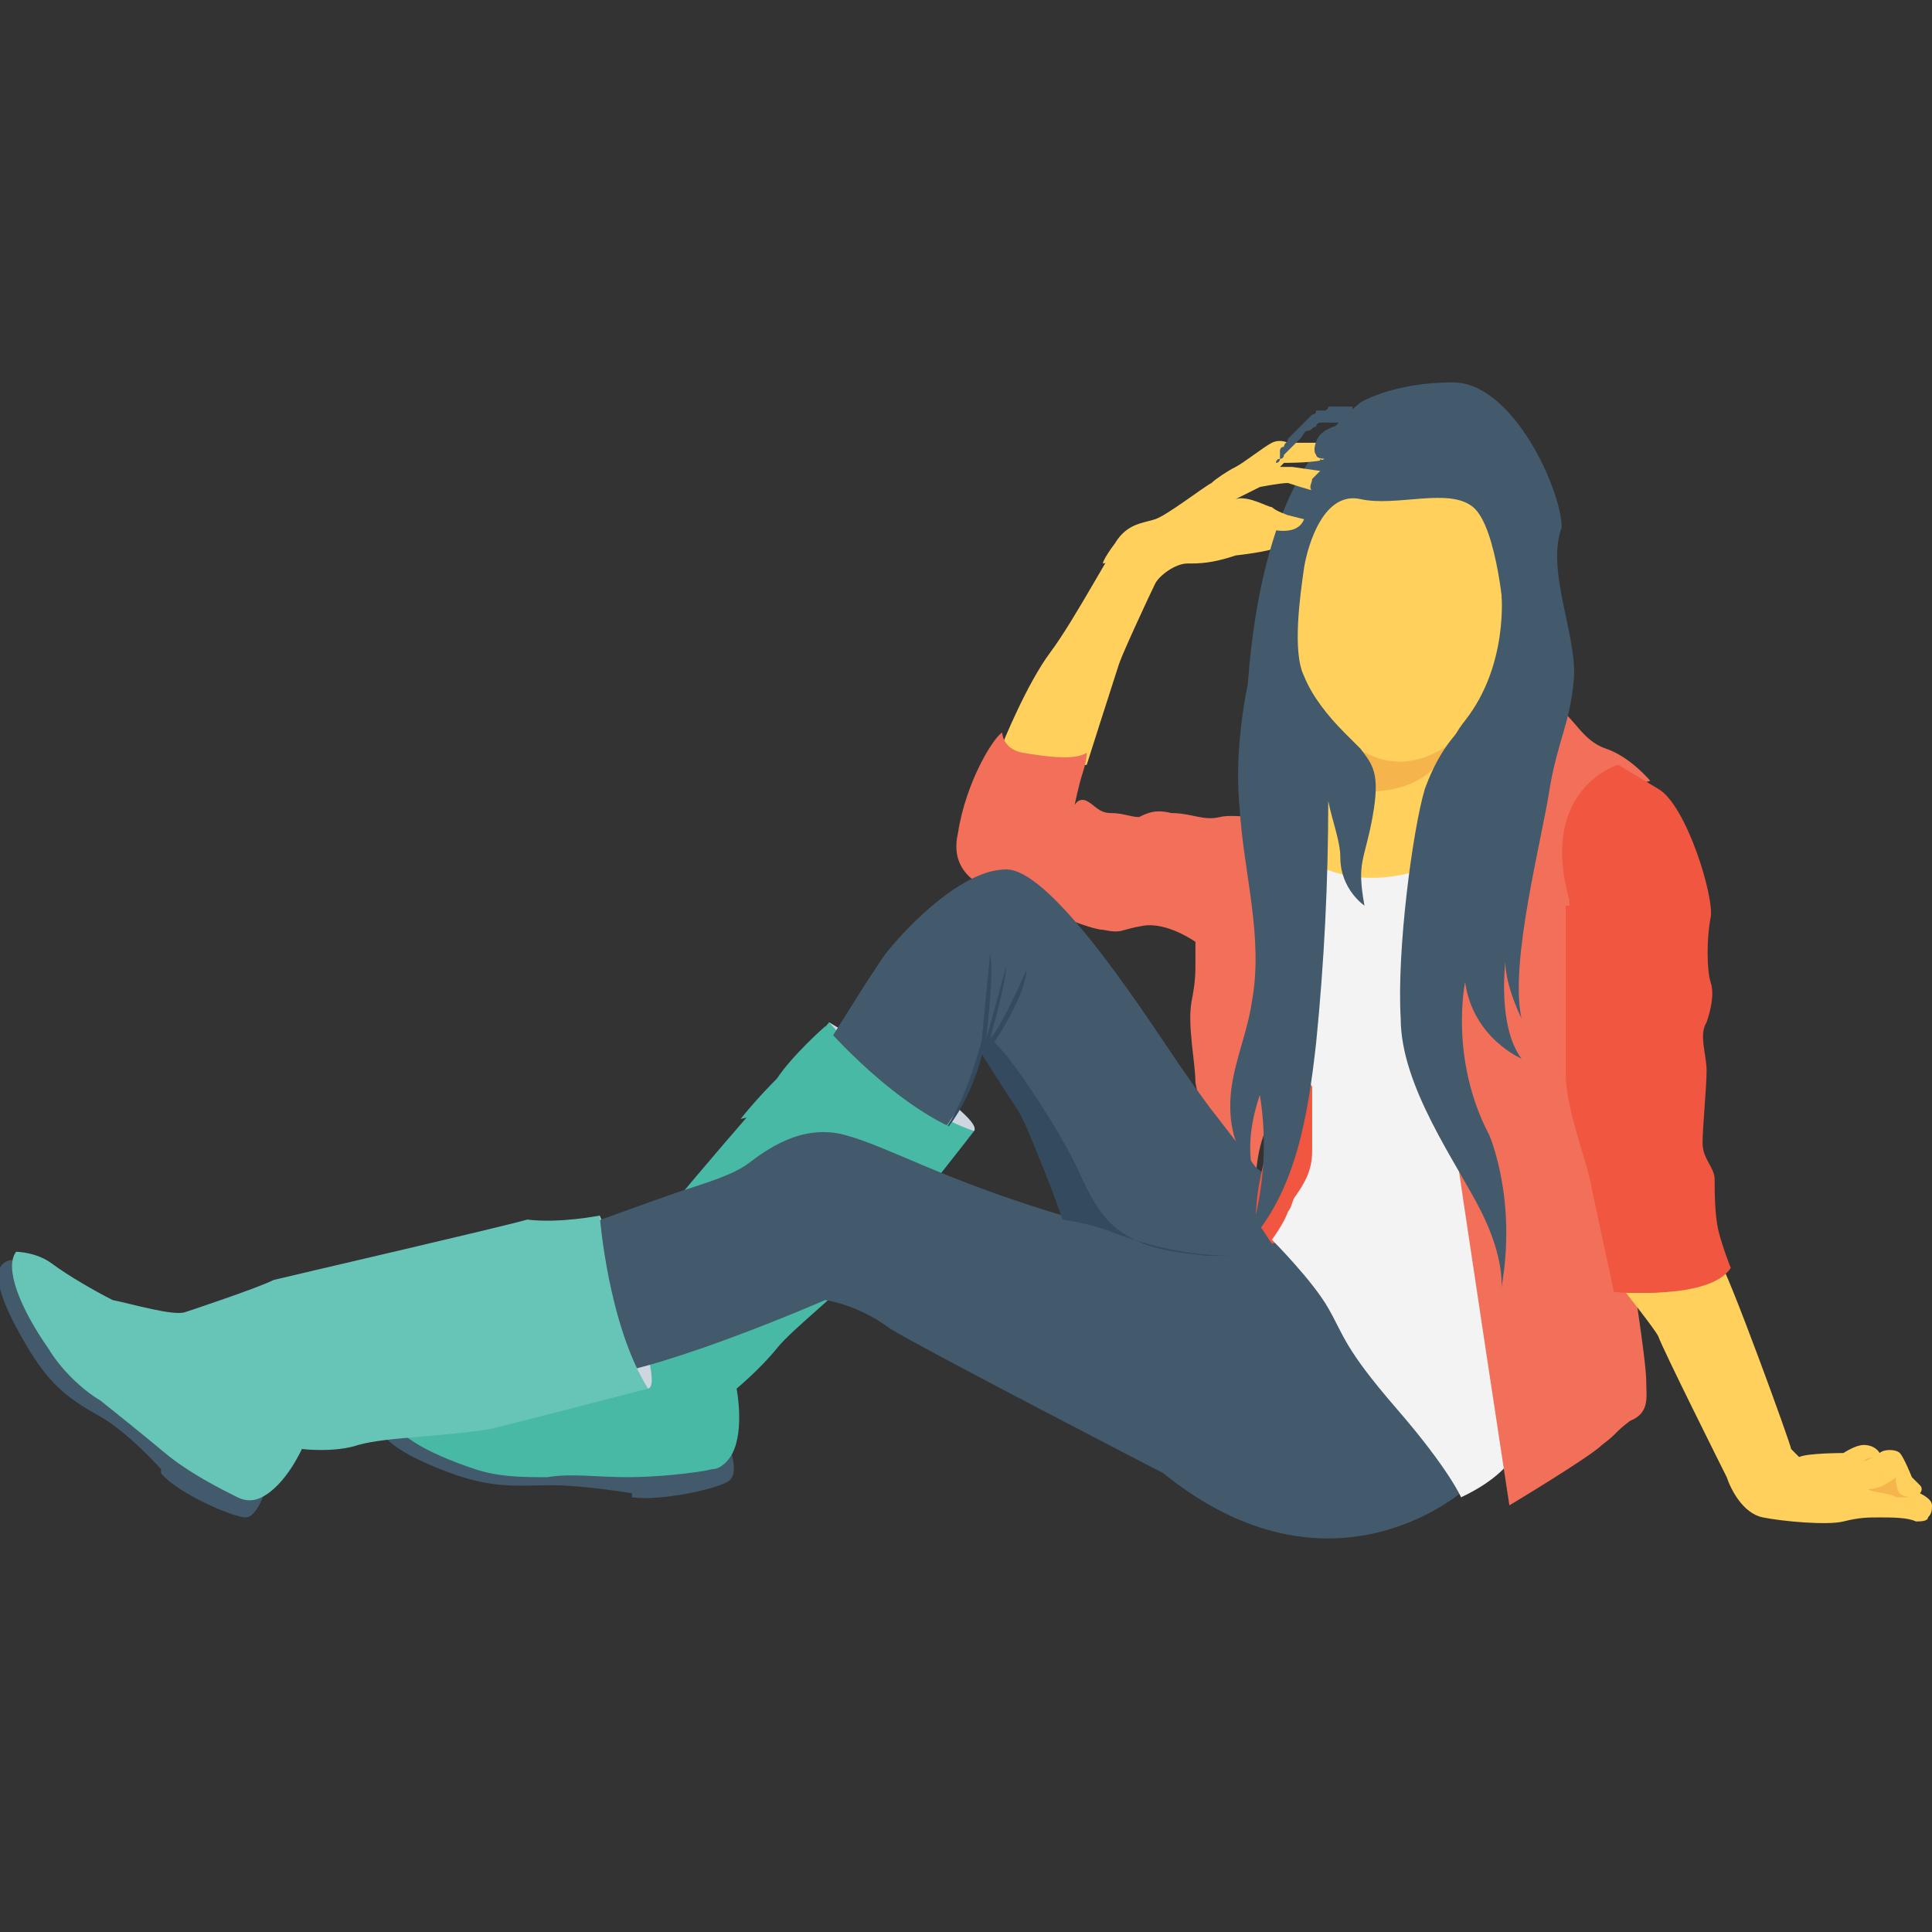 <?xml version="1.0" encoding="utf-8"?>
<!-- Generator: Adobe Illustrator 18.0.0, SVG Export Plug-In . SVG Version: 6.00 Build 0)  -->
<!DOCTYPE svg PUBLIC "-//W3C//DTD SVG 1.1//EN" "http://www.w3.org/Graphics/SVG/1.1/DTD/svg11.dtd">
<svg version="1.1" id="Layer_1" xmlns="http://www.w3.org/2000/svg" xmlns:xlink="http://www.w3.org/1999/xlink" x="0px" y="0px"
	 viewBox="0 0 48 48" enable-background="new 0 0 48 48" xml:space="preserve">
<rect x="0" y="0" width="48" height="48" fill="#333333" stroke="none"/>
<g>
	<g>
		<g>
			<g>
				<path fill="#FFD15C" d="M27,19c0,0,0.7-2.2,0.8-2.5c0.1-0.3,0.8-1.8,0.9-2c0.1-0.2,0.5-0.5,0.8-0.5s0.6,0,1.2-0.2
					c0,0,0.9-0.1,1-0.2c0.1-0.1,0.1-0.5,0.1-0.5L31,12.7c0,0-0.8,0.1-1.3,0.2c-0.5,0.1-1.6,0.2-1.8,0.4c-0.2,0.2-1.2,2.1-1.8,2.9
					c-0.6,0.8-1.2,2.3-1.2,2.3S25.3,19.3,27,19z"/>
			</g>
		</g>
		<g>
			<g>
				<path fill="#F5B54C" d="M29.9,13.2l0.3-0.1l0.1-0.1c0,0,0,0,0.1,0c0,0,0,0,0.1,0l0,0l0,0l0.2-0.1l0.1,0l0,0l0,0l0,0l0,0l0,0l0,0
					c0.1,0,0.2,0.1,0.3,0.1c0,0,0.1,0,0.1,0c0,0,0,0,0.1,0l0,0l0,0l0,0l0,0c0,0,0.1,0,0.1,0c0,0,0.1,0,0.1,0c0.1,0,0.2,0,0.3,0
					c0,0,0,0,0.1,0c0,0,0,0,0.1,0l0,0l0,0c0,0,0,0,0.1,0c0,0,0,0,0,0c0,0,0,0,0,0c0,0,0,0,0,0c0,0,0,0,0-0.1c0,0,0,0,0-0.1
					c0,0,0,0,0,0.1c0,0,0,0,0,0.1c0,0,0,0,0,0c0,0,0,0,0,0c0,0,0,0,0,0c0,0,0,0-0.1,0l0,0l0,0c0,0,0,0-0.1,0c0,0,0,0-0.1,0
					c-0.1,0-0.2,0-0.3,0c0,0-0.1,0-0.1,0c0,0-0.1,0-0.1,0l0,0l0,0l0,0c0,0,0,0-0.1,0c0,0-0.1,0-0.1,0c-0.1,0-0.2-0.1-0.3-0.1l0,0
					c0,0,0,0,0,0l0,0l0,0l0,0l-0.1,0c-0.1,0-0.1,0-0.2,0.1l0,0c0,0,0,0-0.1,0c0,0,0,0-0.1,0c0,0-0.1,0-0.1,0.1
					C30.1,13.1,30,13.1,29.9,13.2z"/>
			</g>
		</g>
		<g>
			<g>
				<path fill="#F26F5A" d="M24.9,18.2c0,0,0,0.4,0.5,0.5c0.6,0.1,1.3,0.2,1.6,0c0,0,0,0.2-0.1,0.5c-0.1,0.3-0.2,0.8-0.2,0.8
					s0.1-0.2,0.3-0.1c0.2,0.1,0.3,0.3,0.6,0.3c0.3,0,0.5,0.1,0.7,0.1c0.2-0.1,0.4-0.2,0.8-0.1c0.5,0,0.8,0.2,1.2,0.1
					c0.4-0.1,1.4,0.1,1.4,0.1s0.2,5.7,0.1,6.7c-0.2,0.9-0.5,0.9-0.6,2.1c-0.1,1.2-0.1,1.3-0.1,1.3s-0.3-0.8-0.8-1.8
					c-0.4-1-0.5-1.3-0.6-1.8c0-0.5-0.2-1.4-0.1-2c0.1-0.5,0.1-0.7,0.1-1c0-0.3,0-0.5,0-0.5S29,22.9,28.4,23c-0.6,0.1-0.5,0.2-1,0.1
					C27,23.1,25,22.2,25,22.2s-1.5-0.2-1.2-1.5C24,19.4,24.7,18.3,24.9,18.2z"/>
			</g>
		</g>
	</g>
	<g>
		<g>
			<path fill="#CED6E0" d="M20.6,25.4c0,0,3.9,2.3,3.6,2.7l-1.5,0.4C22.7,28.5,20.3,26.5,20.6,25.4z"/>
		</g>
	</g>
	<g>
		<g>
			<g>
				<path fill="#425A6B" d="M18.1,35.9c0,0,0.3,0.7,0,0.9c-0.3,0.2-1.7,0.5-2.4,0.4l0-0.1c0,0-1.2-0.2-2-0.2c-0.8,0-1.4,0.1-2.5-0.3
					c-1.1-0.4-2.2-1-1.6-1.5l2.1,0.9l4.1-0.1L18.1,35.9z"/>
			</g>
		</g>
		<g>
			<g>
				<path fill="#48B9A5" d="M20.6,25.4c0,0,1.8,2.1,3.6,2.7c0,0-1.7,2.2-2.5,3.1c-0.8,0.9-2,1.8-2.4,2.3c-0.4,0.5-1,1-1,1
					s0.2,1-0.1,1.6c-0.1,0.2-0.3,0.4-0.5,0.4c-0.4,0.1-1.4,0.2-2.1,0.2c-0.8,0-1.4-0.1-2,0c-0.6,0-1.2,0-1.8-0.2
					c-1.2-0.4-2.1-0.9-2.1-1.4c0,0,0.4-0.3,0.9-0.3c0.5,0,1.3-0.1,1.8-0.2c0.5-0.2,1.4-0.6,1.6-0.9c0.2-0.3,1.1-1.6,1.3-2
					c0.2-0.4,3.7-4.5,4.2-5C19.9,26.2,20.6,25.4,20.6,25.4z"/>
			</g>
		</g>
		<g>
			<g>
				<path fill="#CED6E0" d="M14.9,30.2c0,0,1.7,4.2,1.2,4.3L14.7,34C14.7,34,14,30.9,14.9,30.2z"/>
			</g>
		</g>
	</g>
	<g>
		<g>
			<path fill="#425A6B" d="M36.7,36.1L36.4,37c0,0-3.3,3-7.5-0.4c0,0-6-3.1-6.8-3.6c-0.8-0.6-1.6-0.7-1.6-0.7s-3.9,1.7-5.7,1.9
				c-1.8,0.2-1.8,0.2-1.8,0.2V31c0,0,3.3-1.2,3.9-1.4c0.6-0.2,1.3-0.4,1.7-0.7c0.4-0.3,1.3-1,2.4-0.7c1.1,0.3,2.4,1.1,5.4,2
				c0,0-0.8-2-1.1-2.7c-0.4-0.7-0.9-1.4-0.9-1.4s-0.3,1.3-1.1,2.1l-2.9-2c0,0,1.3-2.1,1.6-2.5c0.3-0.4,1.8-2.1,3-2.1
				c1.2,0,3.7,4,4.4,5c0.7,1,0.8,1.1,0.8,1.1l1,1.3l2.9,2.4L36.7,36.1z"/>
		</g>
	</g>
	<g>
		<g>
			<path fill="#F05640" d="M31.2,30.3l0.4,0.6l2-0.6L33,25.2C33,25.2,31.2,28.1,31.2,30.3z"/>
		</g>
	</g>
	<g>
		<g>
			<ellipse fill="#425A6B" cx="36.4" cy="16.9" rx="1.9" ry="2.8"/>
		</g>
	</g>
	<g>
		<g>
			<path fill="#FFD15C" d="M37.3,14.7c0,0,0.2,1.8-0.9,3.2c-0.4,0.5-0.6,1.1-0.6,1.8l0,0l-0.5,3l-3.4,0.1l0.5-2.6l1.1-0.7l0.1-0.9
				c0,0-1.4-1.1-1.6-2.8c-0.1-1.1-0.3-1.3-0.3-1.3s0.2-2.6,1.3-2.7c1.1-0.1,3,0,3,0.1C36.1,11.8,37.6,12.4,37.3,14.7z"/>
		</g>
	</g>
	<g>
		<path fill="#F5B54C" d="M36,18.5c-1.6,1.1-2.7-0.3-2.7-0.3l0,0c0.2,0.2,0.3,0.3,0.3,0.3l-0.1,0.9l-0.3,0.2l0,0
			C35.6,20,36,18.5,36,18.5z"/>
	</g>
	<g>
		<g>
			<path fill="#F3F3F3" d="M32.1,21.1c1,0.8,2.3,1,4,0.2l1.5,9.2l0.2,4.8c0.1,0.1,0.2,1.1-1.5,1.9c0,0-0.3-0.7-1.6-2.2
				c-1.3-1.5-1.3-1.8-1.7-2.5c-0.4-0.7-1.4-1.7-1.4-1.7s0.3-0.4,0.4-0.7c0.1-0.1,0.1-0.3,0.2-0.4c0.2-0.3,0.4-0.6,0.4-1.1
				c0-0.7,0-1.6,0-1.6s-1.1-1.6-1-2.8C31.8,23.1,32.1,21.1,32.1,21.1z"/>
		</g>
	</g>
	<g>
		<g>
			<path fill="#F26F5A" d="M36,19.4c0,0-0.4,5.2,0,8c0.4,2.8,1.5,10,1.5,10s2-1.2,2.3-1.5c0.4-0.3,0.3-0.3,0.7-0.6
				c0.5-0.2,0.4-0.6,0.4-1c0-0.5-0.4-3-0.4-3L39,22.4c0,0,0.1-2.5,2-3c0,0-0.5-0.6-1.1-0.8c-0.6-0.2-0.8-0.8-1.2-1
				c-0.4-0.2-0.9-0.1-0.9-0.1L36,19.4z"/>
		</g>
	</g>
	<g>
		<g>
			<g>
				<path fill="#FFD15C" d="M40.3,32c0,0,0.8,1,0.9,1.2c0.1,0.3,1.6,3.3,1.7,3.5c0.1,0.3,0.4,0.9,0.9,1c0.5,0.1,1.6,0.2,2,0.1
					c0.4-0.1,0.6-0.1,0.9-0.1c0.3,0,0.7,0,0.9,0.1c0.1,0,0.3,0,0.3-0.1c0.1-0.1,0.1-0.2,0.1-0.3c0-0.1-0.1-0.2-0.3-0.3
					c0,0,0.1-0.1,0-0.2c-0.1-0.1-0.2-0.2-0.2-0.2s-0.2-0.5-0.3-0.6c-0.1-0.1-0.4-0.1-0.5,0c0,0-0.1-0.2-0.4-0.2
					c-0.2,0-0.5,0.2-0.5,0.2s-0.9,0-1.1,0.1c0,0-0.1-0.1-0.2-0.2c0-0.1-1.6-4.5-1.8-4.7c-0.1-0.2-0.1-0.2-0.1-0.2L40.3,32z"/>
			</g>
		</g>
		<g>
			<g>
				<path fill="#F5B54C" d="M46.4,37c0,0,0.2,0,0.4-0.1c0.2-0.1,0.3-0.2,0.3-0.2s0,0.3,0.1,0.4c0.1,0.1,0.3,0.1,0.3,0.1
					c0,0-0.2,0-0.4,0C47,37.1,46.6,37.1,46.4,37z"/>
			</g>
		</g>
	</g>
	<g>
		<g>
			<path fill="#F05640" d="M42.9,31.5c-0.6,0.8-2.8,0.6-2.8,0.6s-0.5-2.3-0.6-2.8c-0.1-0.5-0.6-1.8-0.6-2.6c0-0.8,0-1.4,0-2
				c0-0.6,0-2.2,0-2.2h3.3c0,0.1,0,0.2,0,0.2c-0.1,0.5-0.1,1.3,0,1.6c0.1,0.3,0,0.7-0.1,1c-0.1,0.3,0,0.8,0,1.2s-0.1,1.4-0.1,1.8
				c0,0.4,0.3,0.6,0.3,0.9c0,0.3,0,1,0.1,1.3C42.7,30.9,42.9,31.5,42.9,31.5z"/>
		</g>
	</g>
	<g>
		<g>
			<path fill="#425A6B" d="M39.1,16.9c-0.1,1.1-0.4,1.5-0.6,2.7c-0.2,1.3-1,4.3-0.7,5.7c0,0-0.4-0.8-0.4-1.4c0,0-0.2,1.6,0.4,2.4
				c0,0-1.2-0.5-1.4-1.9c0,0-0.4,1.9,0.6,3.8c0,0,0.7,1.6,0.3,3.8c0,0,0.1-0.7-0.5-1.9c-0.6-1.2-2-3.1-2-4.8
				c-0.1-1.7,0.3-4.7,0.6-5.7c0.4-1.1,0.9-1.5,1.2-1.8c0.3-0.3,0.8-1.5,0.8-1.9c0-0.5-0.2-2.8-0.8-3.3c-0.6-0.5-1.9,0-2.8-0.2
				c-0.9-0.2-1.3,1.1-1.4,1.7c-0.1,0.7-0.3,2.1,0,2.7c0,0,0,0,0,0c0.2,0.5,0.6,1,1,1.4c0.1,0.1,0.3,0.3,0.4,0.4
				c0.3,0.4,0.5,0.6,0.3,1.7c-0.2,1.1-0.4,1.1-0.2,2.2c0,0-0.6-0.4-0.6-1.2c0-0.4-0.2-0.9-0.3-1.4c0,2-0.1,4-0.3,6
				c-0.2,1.8-0.5,3.7-1.7,5c0.4-1.2,0.5-2.5,0.3-3.7c-0.2,0.6-0.3,1.2-0.2,1.8c-0.5-0.5-0.6-1.3-0.5-2c0.1-0.7,0.4-1.4,0.5-2.1
				c0.3-1.6-0.2-3.2-0.3-4.8c-0.1-1,0-2.1,0.2-3.1c0.1-1.3,0.3-2.6,0.7-3.8c0.4-1.2,1.1-2.4,2.1-3.2c0,0,0.8-0.5,2.3-0.5
				s2.7,2.7,2.7,3.6C38.4,14.2,39.2,15.8,39.1,16.9z"/>
		</g>
	</g>
	<g>
		<g>
			<path fill="#F05640" d="M39,22.4c0,0,0,1.6,0,2.2c0,0.6,0,1.2,0,2c0,0.8,0.5,2.1,0.6,2.6c0.1,0.5,0.6,2.9,0.6,2.9
				s2.3,0.2,2.8-0.6c0,0-0.2-0.5-0.3-0.9c-0.1-0.4-0.1-1-0.1-1.3c0-0.3-0.3-0.5-0.3-0.9c0-0.4,0.1-1.4,0.1-1.8s-0.2-0.9,0-1.2
				c0.1-0.3,0.2-0.7,0.1-1c-0.1-0.3-0.1-1.1,0-1.6c0.1-0.5-0.6-2.8-1.3-3.2C40.2,19,40.2,19,40.2,19S38.2,19.6,39,22.4z"/>
		</g>
	</g>
	<g>
		<g>
			<path fill="#344A5E" d="M31,31.2c0,0-0.1,0-0.2,0C31,31.2,31,31.2,31,31.2z"/>
		</g>
		<g>
			<path fill="#344A5E" d="M30.8,31.2c-0.1,0-0.4,0-0.8,0c-1-0.1-1.5-0.2-2-0.5c-0.5-0.3-0.8-0.7-1.2-1.6c-0.4-0.9-1.7-2.9-2.1-3.2
				c0,0,0.8-1.2,0.8-1.8c0,0-0.6,1.4-0.9,1.7c0,0,0.4-1.4,0.4-1.8c0,0-0.4,1.5-0.5,1.8c0,0,0.2-1.6,0.1-2.1c0,0-0.2,2-0.2,2.1
				c0,0-0.4,1.7-1.1,2.5l0,0c0.8-0.8,1.1-2.1,1.1-2.1s0.5,0.8,0.9,1.4c0.4,0.7,1.1,2.7,1.1,2.7s0.7,0.1,1.2,0.3
				c0.5,0.2,1.2,0.4,1.8,0.5C30,31.2,30.5,31.2,30.8,31.2z"/>
		</g>
	</g>
	<g>
		<g>
			<path fill="#48B9A5" d="M19.5,27.7c0.7,0,1.4,0.2,2,0.3c0.6,0.1,1.3,0.3,1.9,0.5c0.1,0,0.1,0,0.2,0.1h0.2
				c0.2-0.3,0.3-0.4,0.3-0.4c-1.8-0.6-3.6-2.7-3.6-2.7s-0.8,0.7-1.2,1.3c-0.1,0.1-0.5,0.5-0.9,1C18.8,27.7,19.2,27.7,19.5,27.7z"/>
		</g>
	</g>
	<g>
		<g>
			<g>
				<path fill="#425A6B" d="M6.6,37c0,0-0.2,0.7-0.5,0.7c-0.3,0-1.7-0.6-2.1-1.1L4,36.5c0,0-0.8-0.9-1.5-1.3
					c-0.7-0.4-1.2-0.7-1.8-1.7c-0.6-1-1.1-2.1-0.4-2.2l1.2,2l3.3,2.4L6.6,37z"/>
			</g>
		</g>
		<g>
			<g>
				<path fill="#67C5B8" d="M14.9,30.2c0,0,0.2,2.7,1.2,4.3c0,0-2.7,0.7-3.9,1c-1.2,0.2-2.6,0.2-3.3,0.4C8.3,36.1,7.5,36,7.5,36
					s-0.4,0.9-1,1.2c-0.2,0.1-0.4,0.1-0.6,0c-0.4-0.2-1.2-0.6-1.8-1.1c-0.6-0.5-1.1-0.9-1.6-1.3c-0.5-0.3-1-0.8-1.3-1.3
					c-0.7-1-1.1-2-0.8-2.4c0,0,0.5,0,0.9,0.3c0.4,0.3,1.1,0.7,1.5,0.9c0.5,0.1,1.5,0.4,1.8,0.3c0.3-0.1,1.8-0.6,2.2-0.8
					c0.4-0.1,5.6-1.3,6.3-1.5C13.9,30.4,14.9,30.2,14.9,30.2z"/>
			</g>
		</g>
	</g>
	<g>
		<g>
			<path fill="#F5B54C" d="M46.3,36.3c0.1-0.1,0.3-0.1,0.3-0.1l0,0c0,0,0,0,0,0C46.5,36.2,46.4,36.3,46.3,36.3z"/>
		</g>
	</g>
	<g>
		<g>
			<path fill="#FFD15C" d="M29.5,13.6l0.5-0.4c0,0,0.4-0.2,0.5-0.2c0,0,0.3-0.1,0.4-0.1c0,0,0.4,0.1,0.5,0.2c0,0,0.8,0.3,1-0.2
				l-0.4-0.1c0,0-0.3-0.1-0.4-0.2c-0.1,0-0.6-0.3-0.9-0.2c0,0,0.4-0.2,0.6-0.3c0,0,0.5-0.1,0.7-0.1c0,0,0.6,0.2,0.7,0.2
				c0,0,0.4-0.3,0.1-0.5l-0.7-0.1h-0.3c0,0,0.1-0.1,0.1-0.1c0,0,0.9,0,1-0.1l0.1-0.4h-1c0,0-0.2-0.1-0.4,0c-0.2,0.1-0.7,0.5-0.9,0.6
				c-0.2,0.1-0.5,0.3-0.6,0.4c-0.2,0.1-1.1,0.8-1.4,0.9c-0.3,0.1-0.7,0.1-1,0.6c-0.3,0.4-0.3,0.5-0.3,0.5L29.5,13.6z"/>
		</g>
	</g>
	<g>
		<g>
			<path fill="#425A6B" d="M33.4,10.5c-0.2,0.1-0.4,0.1-0.6,0.3c-0.1,0.1-0.2,0.4-0.1,0.5c0,0.1,0.2,0.1,0.3,0.1
				c0.2,0,0.4-0.1,0.5-0.2"/>
		</g>
	</g>
	<g>
		<path fill="#425A6B" d="M32.8,11.4c0,0.1,0,0.2,0,0.3c-0.1,0.1-0.1,0.1-0.2,0.2c0,0.1-0.1,0.2,0,0.3c0.1,0.1,0.2,0.1,0.2,0
			c0.1,0,0.1-0.1,0.2-0.2c0.1-0.1,0.1-0.2,0.1-0.4"/>
	</g>
	<g>
		<g>
			<path fill="#425A6B" d="M33.6,10.5c0,0,0,0-0.1,0c0,0,0,0-0.1,0c0,0,0,0-0.1,0c0,0-0.1,0-0.1,0c0,0-0.1,0-0.1,0c0,0-0.1,0-0.1,0
				c0,0-0.1,0-0.1,0c0,0,0,0-0.1,0c0,0,0,0,0,0c0,0-0.1,0-0.1,0.1c-0.1,0-0.1,0.1-0.2,0.1c-0.1,0-0.1,0.1-0.2,0.2
				c-0.1,0.1-0.1,0.1-0.2,0.2c-0.1,0.1-0.1,0.1-0.2,0.2c0,0,0,0.1-0.1,0.1c0,0,0,0,0,0c0,0,0,0,0,0c0,0,0,0.1-0.1,0.1
				c0,0,0,0.1,0,0.1c0,0,0,0.1,0,0.1c0,0,0,0.1,0,0.1s0,0,0,0.1c0,0,0,0,0,0.1c0,0.1,0,0.1,0,0.1s0,0,0-0.1c0,0,0,0,0-0.1
				c0,0,0,0,0-0.1c0,0,0-0.1,0-0.1c0,0,0-0.1,0-0.1c0,0,0-0.1,0-0.1c0,0,0-0.1,0.1-0.1c0,0,0,0,0-0.1c0,0,0,0,0-0.1
				c0,0,0-0.1,0.1-0.1c0-0.1,0.1-0.1,0.1-0.2c0.1-0.1,0.1-0.1,0.2-0.2c0.1-0.1,0.1-0.1,0.2-0.2c0.1-0.1,0.1-0.1,0.2-0.2
				c0,0,0.1,0,0.1-0.1c0,0,0,0,0.1,0c0,0,0,0,0.1,0c0,0,0.1,0,0.1-0.1c0,0,0.1,0,0.1,0c0,0,0.1,0,0.1,0c0,0,0.1,0,0.1,0
				c0,0,0,0,0.1,0c0,0,0,0,0.1,0c0.1,0,0.1,0,0.1,0L33.6,10.5z"/>
		</g>
	</g>
</g>
</svg>
